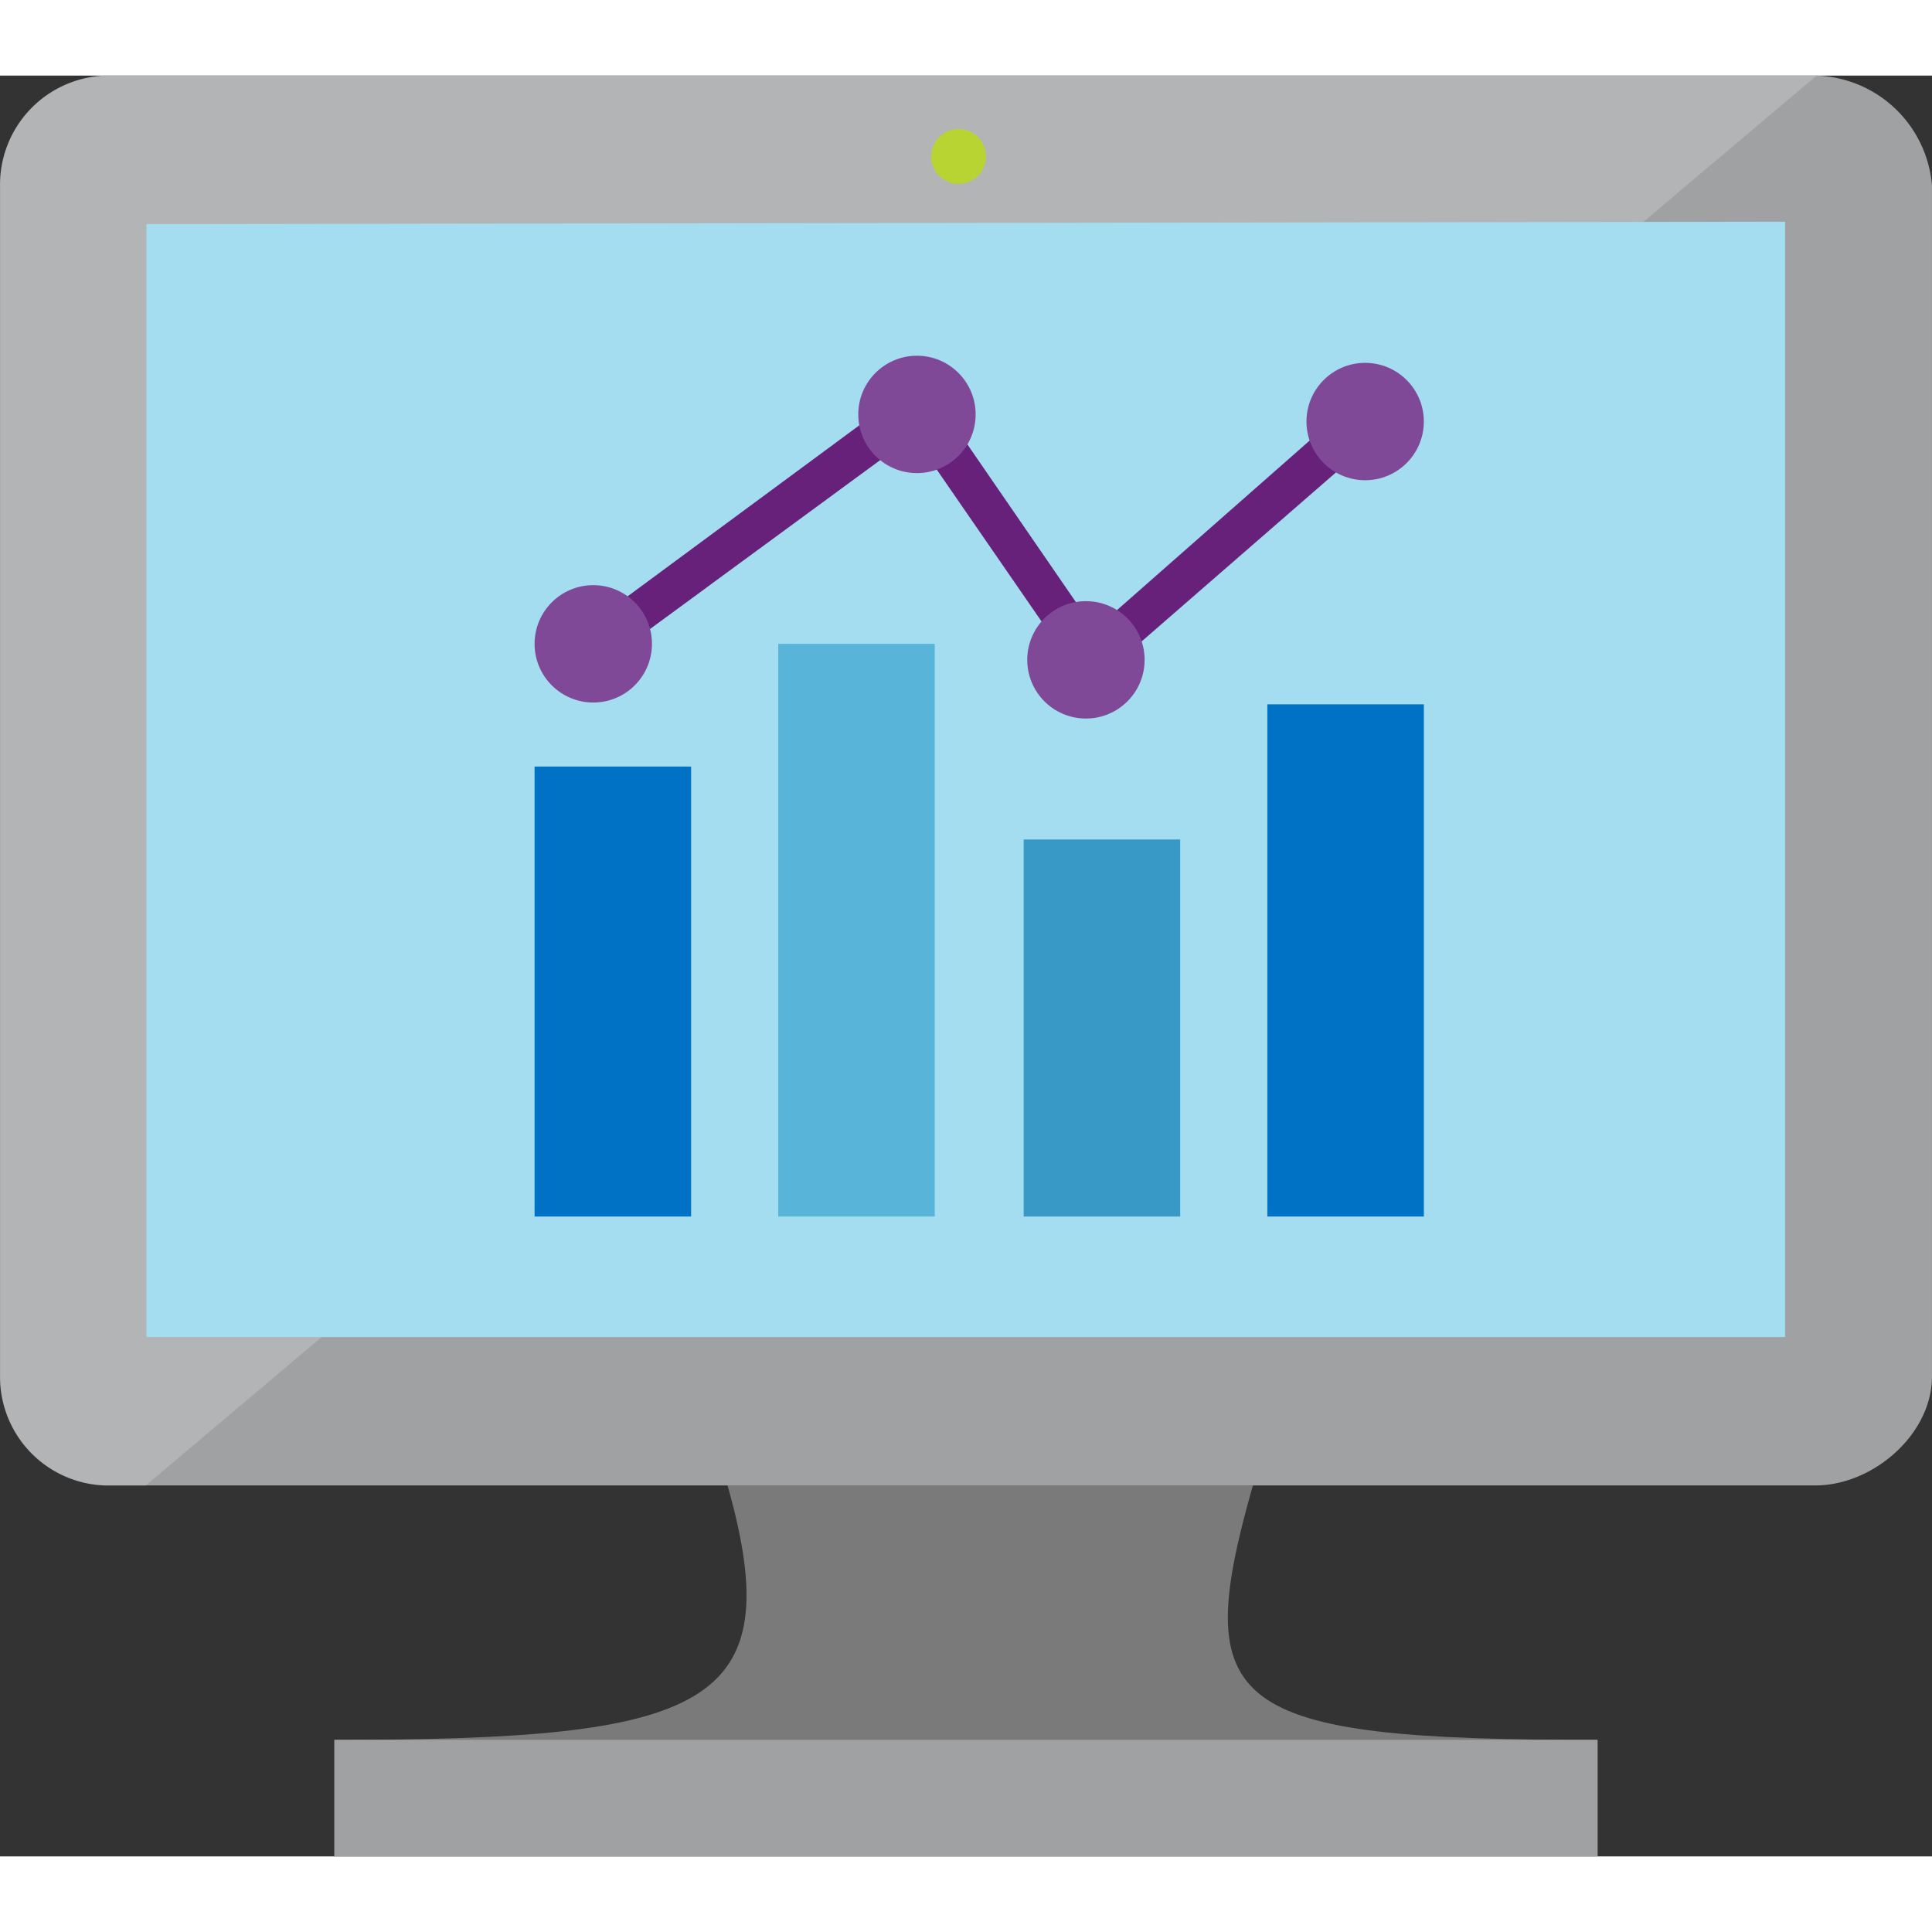 <svg xmlns="http://www.w3.org/2000/svg" viewBox="0 0 80 73.74" height="1em" width="1em">
  <rect x="0" y="0" width="80" height="73.74" fill="#333333" stroke="none"/>
  <path d="M51.88 58.376H30.125c2.613 9.216-.9 10.538-16.28 10.538v4.827H66.15v-4.825c-15.379 0-16.888-1.317-14.27-10.54" fill="#7a7a7a"/>
  <path d="M75.167 0H4.349A4.52 4.52 0 00.002 4.549v49.319a4.5 4.5 0 004.347 4.511h70.817c2.4 0 4.833-2.125 4.833-4.511V4.549A4.96 4.96 0 0075.166 0" fill="#a0a1a2"/>
  <path d="M75.217.007H4.347A4.52 4.52 0 000 4.556v49.317a4.5 4.5 0 004.347 4.511h1.685z" fill="#fff" opacity=".2" style="isolation:isolate"/>
  <path fill="#a3ddef" d="M73.917 52.234H6.064V6.15l67.853-.101v46.185z"/>
  <path fill="#a0a1a2" d="M13.847 68.913h52.305v4.827H13.847z"/>
  <path d="M40.829 3.348a1.135 1.135 0 11-1.136-1.134 1.135 1.135 0 011.136 1.134" fill="#b8d432"/>
  <path fill="#0072c6" d="M22.136 28.612h6.481v18.632h-6.481z"/>
  <path fill="#59b4d9" d="M32.225 23.53h6.481v23.714h-6.481z"/>
  <path fill="#3999c6" d="M42.388 31.631h6.481v15.613h-6.481z"/>
  <path fill="#0072c6" d="M52.478 26.034h6.481v21.21h-6.481z"/>
  <path fill="#68217a" d="M45.039 25.372l-7.217-10.458-12.446 9.132-.957-1.326L38.19 12.557l7.144 10.384 11.047-9.721.736.81-.589.589.368.442-11.857 10.311z"/>
  <circle cx="24.566" cy="23.53" r="2.43" fill="#804998"/>
  <circle cx="37.969" cy="14.03" r="2.43" fill="#804998"/>
  <circle cx="44.966" cy="24.193" r="2.43" fill="#804998"/>
  <circle cx="56.528" cy="14.325" r="2.43" fill="#804998"/>
</svg>
